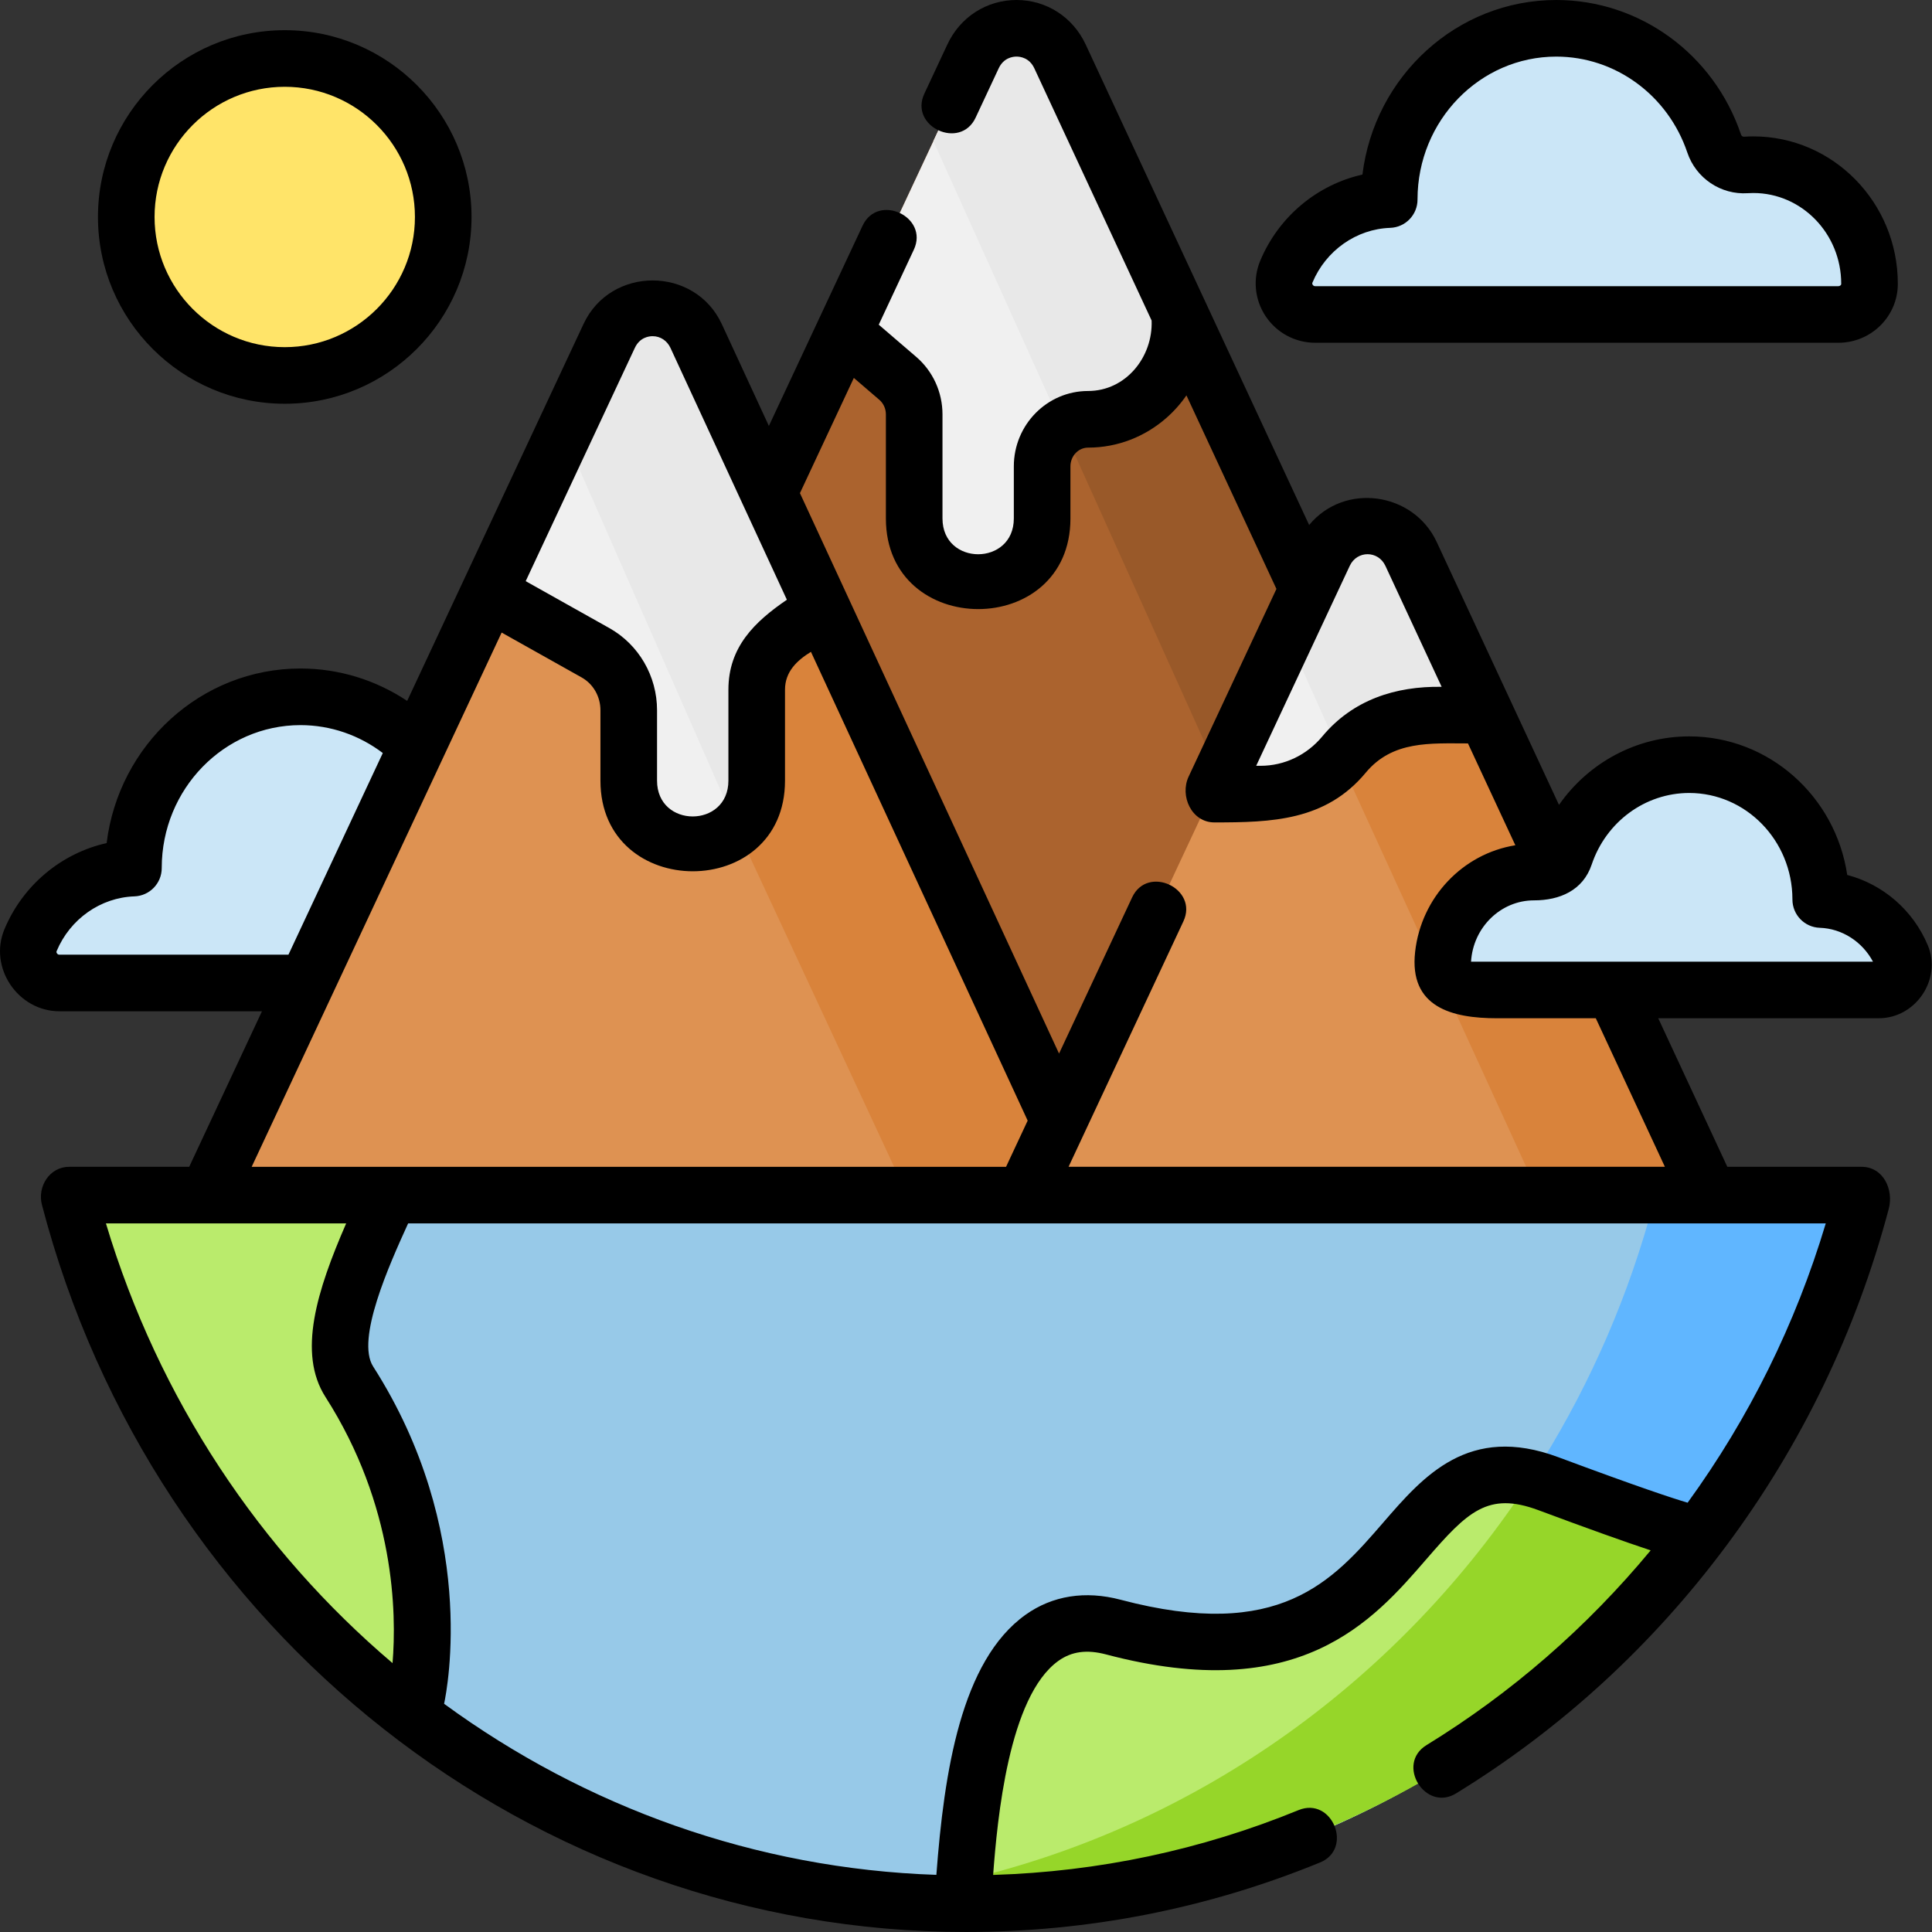 <svg height="512pt" viewBox="0 0 512 512" width="512pt" xmlns="http://www.w3.org/2000/svg"><rect x="0" y="0" width="512" height="512" fill="#333333" stroke="none"/><path d="m164.469 252.348c0-17.418-13.781-31.539-30.785-31.539-.668 0-1.332.023-1.992.066-3.781.254-7.184-2.086-8.395-5.68-5.996-17.766-22.461-30.531-41.84-30.531-24.453 0-44.273 20.309-44.273 45.359v.027c-12.25.418-22.684 8.16-27.258 19.094-2.262 5.398 1.785 11.355 7.637 11.355h138.66c4.484 0 8.234-3.582 8.246-8.066 0-.027 0-.055 0-.086zm0 0" fill="#cbe6f7"/><path d="m179.234 183.004 78.641-168.078c4.641-9.914 18.422-9.898 23.035.027l78.16 168.051-86.109 197.996zm0 0" fill="#ab632e"/><path d="m280.91 14.953c-4.613-9.926-18.395-9.941-23.035-.027l-10.52 22.484 89.605 198.59 22.109-52.996zm0 0" fill="#995929"/><path d="m49.461 328.5 111.984-239.48c4.641-9.914 18.422-9.898 23.035.027l110.98 238.453zm0 0" fill="#de9252"/><path d="m184.48 89.047c-4.613-9.926-18.395-9.941-23.035-.027l-13.52 28.91 97.535 209.57-195.902.797-.098.203 246-1zm0 0" fill="#d9833b"/><path d="m267.961 324 82.945-177.238c4.641-9.914 18.422-9.895 23.035.027l84.02 179.211zm0 0" fill="#de9252"/><path d="m373.941 146.789c-4.613-9.922-18.395-9.938-23.035-.027l-10.52 22.484 73.574 160.754h46zm0 0" fill="#d9833b"/><path d="m157.816 172.988c5.434 3.051 8.809 8.891 8.809 15.238v18.66c0 9.594 7.594 17.371 16.957 17.371s16.953-7.777 16.953-17.371v-24.109c0-5.809 2.832-11.23 7.551-14.453l10.27-6.492-33.875-72.785c-4.613-9.926-18.395-9.941-23.035-.027l-31.859 68.133.523.293zm0 0" fill="#f0f0f0"/><path d="m237.914 100.258c2.758 2.371 4.355 5.871 4.355 9.559v27.586c0 9.594 7.59 17.371 16.953 17.371 9.363 0 16.953-7.777 16.953-17.371v-13.809c0-6.887 5.449-12.469 12.172-12.469 13.445 0 24.344-11.168 24.344-24.941v-2.895l-31.781-68.336c-4.613-9.926-18.398-9.941-23.035-.027l-34.188 73.062 2.496 2.199zm0 0" fill="#f0f0f0"/><path d="m288.348 111.121c13.445 0 24.348-11.164 24.348-24.941v-2.891l-31.785-68.336c-4.613-9.926-18.395-9.941-23.035-.027l-10.52 22.484 34.215 75.824c1.938-1.332 4.27-2.113 6.777-2.113zm0 0" fill="#e8e8e8"/><path d="m334.059 210.445c8.508 0 16.59-3.824 22.109-10.465 5.516-6.641 13.598-10.469 22.105-10.469h15.539l-19.871-42.723c-4.617-9.922-18.398-9.938-23.035-.027l-29.797 63.684zm0 0" fill="#f0f0f0"/><path d="m378.277 189.512h15.535l-19.871-42.723c-4.613-9.922-18.395-9.938-23.035-.027l-9.969 21.309 14.637 32.582c.199-.223.402-.441.594-.672 5.516-6.641 13.598-10.469 22.109-10.469zm0 0" fill="#e8e8e8"/><path d="m184.48 89.047c-4.613-9.926-18.395-9.941-23.035-.027l-12.078 25.824 45.969 104.539c3.199-3.16 5.199-7.586 5.199-12.5v-24.105c0-5.809 2.832-11.234 7.551-14.453l10.27-6.492zm0 0" fill="#e8e8e8"/><path d="m18.367 316.715h474.922v1.715c-28.449 107.23-123.926 186.07-237.328 186.07-113.762 0-209.484-79.34-237.594-187.094zm0 0" fill="#97c9e8"/><path d="m438.289 316.715v1.715c-26.113 98.441-108.723 172.941-209.828 184.5 9.031 1.031 18.203 1.57 27.504 1.57 113.398 0 208.879-78.84 237.324-186.07v-1.715zm0 0" fill="#60b6ff"/><g fill="#baeb6c"><path d="m92.566 366.168c-6.281-9.82.516-26.973 9.055-45.688l1.652-3.766h-84.906v.691c14.582 55.906 47.375 104.16 91.441 137.656l.516-4.969s9.477-41.355-17.758-83.926zm0 0"/><path d="m410.32 393.188c-43.723-16.289-33.125 59.727-115.27 38.008-36.016-9.52-38.426 54.301-39.75 70.59l-.281 2.703c.316.004.629.012.945.012 79.137 0 149.539-38.402 194.527-98.051l-1.086-.367c-.004 0 4.637 3.395-39.086-12.895zm0 0"/><path d="m436.758 423.078c-.047.055-.098.109-.148.164.051-.055.102-.109.148-.164zm0 0"/></g><path d="m410.32 393.199c-1.59-.594-3.098-1.047-4.551-1.406-34.402 53.023-87.797 91.922-150.203 106.453-.098 1.348-.184 2.539-.266 3.551l-.281 2.699c75.145.293 151.445-36.391 195.473-98.031l-1.086-.371c-.004 0 4.637 3.395-39.086-12.895zm0 0" fill="#96d629"/><path d="m495.441 75.188c0-17.422-13.781-31.539-30.785-31.539-.668 0-1.332.02-1.992.066-3.781.25-7.184-2.09-8.395-5.68-5.996-17.77-22.457-30.535-41.84-30.535-24.453 0-44.273 20.309-44.273 45.359v.027c-12.25.418-22.684 8.16-27.258 19.094-2.262 5.398 1.785 11.355 7.641 11.355h138.656c4.484 0 8.234-3.582 8.246-8.066 0-.027 0-.055 0-.082zm0 0" fill="#cbe6f7"/><path d="m380.863 255.934c0-13.711 10.852-24.828 24.234-24.828.508 0 1.012.016 1.508.047 2.977.191 5.707-1.602 6.66-4.43 4.707-14.008 17.676-24.07 32.949-24.07 19.246 0 34.852 15.984 34.852 35.707v.02c9.633.328 17.84 6.414 21.449 15.008 1.789 4.262-1.426 8.965-6.051 8.965h-109.082c-3.535 0-6.508-2.816-6.52-6.352 0-.023 0-.043 0-.066zm0 0" fill="#cbe6f7"/><path d="m117.461 57.5c0 23.195-18.805 42-42 42-23.195 0-42-18.805-42-42s18.805-42 42-42c23.195 0 42 18.805 42 42zm0 0" fill="#ffe469"/><path d="m348.539 90.836h138.656c8.66 0 15.723-6.973 15.746-15.543 0-.043 0-.086 0-.109 0-21.523-17.176-39.039-38.285-39.039-.832 0-1.668.031-2.488.086-.434.02-.691-.289-.793-.594-7.191-21.316-26.859-35.637-48.945-35.637-26.363 0-48.184 20.219-51.371 46.266-11.953 2.668-22.18 11.113-27.078 22.82-2.023 4.832-1.492 10.332 1.418 14.707 2.938 4.41 7.848 7.043 13.141 7.043zm19.871-30.453c4.043-.137 7.246-3.453 7.246-7.496 0-.027 0-.051 0-.082.027-20.852 16.516-37.805 36.773-37.805 15.641 0 29.602 10.219 34.73 25.43 2.301 6.812 8.887 11.234 16.004 10.766.492-.031.992-.047 1.492-.047 12.84 0 23.285 10.781 23.285 24.039v.066c0 .301-.363.582-.746.582h-138.656c-.105 0-.414 0-.652-.352-.199-.301-.113-.508-.07-.605 3.559-8.504 11.641-14.191 20.594-14.496zm0 0"/><path d="m510.875 250.484c-3.914-9.324-11.914-16.145-21.34-18.613-3.074-20.758-20.684-36.723-41.875-36.723-13.945 0-26.707 6.969-34.512 18.156l-32.406-69.676c-6.141-13.207-24.402-15.875-33.805-4.496l-59.223-127.344c-3.379-7.262-10.395-11.781-18.305-11.789-.008 0-.016 0-.023 0-7.902 0-14.914 4.5-18.305 11.746l-6.117 13.074c-4.09 8.738 9.523 15.043 13.586 6.359l6.117-13.078c1.312-2.797 3.73-3.102 4.719-3.102h.004c.984 0 3.414.305 4.719 3.113l31.082 66.832c.375 9.629-6.797 18.676-16.844 18.676-10.848 0-19.672 8.961-19.672 19.973v13.805c0 12.637-18.906 12.66-18.906 0v-27.582c0-5.891-2.543-11.449-6.973-15.25l-9.918-8.516 9.297-19.875c4.082-8.723-9.5-15.09-13.586-6.355l-24.828 53.062-12.48-27c-7.156-15.387-29.434-15.422-36.629-.043l-46.746 99.91c-8.223-5.477-17.988-8.586-28.277-8.586-26.359 0-48.184 20.219-51.371 46.266-11.949 2.668-22.18 11.113-27.078 22.82-4.266 10.188 3.598 21.75 14.559 21.75h53.684l-19.281 41.215h-31.773c-5.262 0-8.516 5.266-7.258 10.082 29.598 113.461 130.285 192.703 244.852 192.703 32.418 0 63.988-6.195 93.844-18.414 8.91-3.648 3.242-17.539-5.684-13.883-25.82 10.566-53.012 16.324-80.934 17.176 1.105-14.73 4.105-47.316 17.309-56.738 3.512-2.504 7.527-3.043 12.633-1.695 51.285 13.562 70.676-8.844 84.84-25.203 10.938-12.641 16.34-18.016 29.73-13.027 12.957 4.828 22.93 8.398 29.746 10.648-16.953 20.453-36.883 37.789-59.41 51.617-8.219 5.047-.332 17.809 7.852 12.785 27.824-17.082 51.922-39.176 71.629-65.664 19.949-26.812 34.426-56.84 43.023-89.25 1.344-5.062-1.402-11.137-7.25-11.137h-35.535l-18.309-39.367h58.465c9.762.004 16.762-10.32 12.965-19.363zm-160.477-55.297c-4.098 4.93-10.051 7.758-16.34 7.758h-1.156l24.801-53.004c1.918-4.102 7.531-4.094 9.441.012l14.91 32.062c-12.258-.199-23.582 3.453-31.656 13.172zm39.445 59.664c.539-9.055 7.824-16.246 16.699-16.246 6.742 0 12.957-2.59 15.273-9.492 3.816-11.344 14.199-18.965 25.84-18.965 15.055 0 27.309 12.609 27.355 28.121v.109c0 4.043 3.203 7.359 7.242 7.496 5.902.199 11.281 3.672 14.105 8.977zm-156.816-148.902c1.105.949 1.742 2.359 1.742 3.867v27.586c0 31.98 48.906 32.055 48.906 0v-13.809c0-2.738 2.098-4.969 4.672-4.969 7.91 0 15.148-2.961 20.723-7.84 2.016-1.766 3.812-3.781 5.348-6.004l19.449 41.824 4.402 9.469-23.277 49.75c-2.383 5.094.77 12.125 6.828 12.125 15.129 0 29.492-.387 40.113-13.176 7.109-8.555 17.129-7.758 27.094-7.758l12.555 26.988c-13.977 2.246-24.941 13.812-26.559 28.234-1.656 14.73 9.824 17.613 21.68 17.613h26.199l18.309 39.363h-158.031l30.43-65.035c4.082-8.723-9.5-15.094-13.586-6.359l-19.367 41.391-68.664-148.523 14.285-30.531zm-217.938 146.695c-.199-.297-.113-.504-.074-.605 3.559-8.5 11.645-14.188 20.598-14.492 4.039-.137 7.246-3.453 7.246-7.496 0-.027 0-.055 0-.082.027-20.852 16.512-37.805 36.773-37.805 8.039 0 15.633 2.703 21.812 7.395l-25.004 53.441h-60.703c-.102 0-.414 0-.648-.355zm157.867-163.551c2.07 0 3.84 1.207 4.719 3.098l30.855 66.746c-8.582 5.859-15.496 12.555-15.496 23.84v24.109c0 12.633-18.91 12.652-18.91 0v-18.66c0-9.059-4.844-17.402-12.641-21.777l-22.168-12.438 28.922-61.816c1.312-2.801 3.734-3.102 4.719-3.102zm-40.016 78.543 21.203 11.895c3.074 1.723 4.98 5.055 4.98 8.695v18.656c0 31.984 48.91 32.055 48.91 0v-24.109c0-4.75 3.152-7.738 6.875-10.031l56.602 122.43.832 1.805-5.727 12.238h-199.918zm-104.867 156.578h63.664c-7.754 17.805-12.934 34.359-5.488 45.996 18.434 28.816 18.871 57.297 17.777 70.531-35.078-29.777-61.965-69.855-75.953-116.527zm419.164 74.016c-3.879-1.141-13.035-4.148-34.301-12.07-23.719-8.836-35.719 5.031-46.309 17.266-13.484 15.578-27.43 31.688-69.664 20.52-9.352-2.473-18.062-1.094-25.18 3.984-17.066 12.18-21.578 41.531-23.637 68.926-47.977-1.609-93.074-17.988-130.457-45.336.855-3.961 9-45.926-18.809-89.391-4.598-7.188 4.242-26.871 9.277-37.914h375.688c-7.992 26.66-20.281 51.512-36.609 74.016zm0 0"/><path d="m75.461 107c27.297 0 49.5-22.207 49.5-49.5s-22.203-49.5-49.5-49.5c-27.293 0-49.5 22.207-49.5 49.5s22.207 49.5 49.5 49.5zm0-84c19.023 0 34.5 15.477 34.5 34.5s-15.477 34.5-34.5 34.5c-19.023 0-34.5-15.477-34.5-34.5s15.477-34.5 34.5-34.5zm0 0"/></svg>